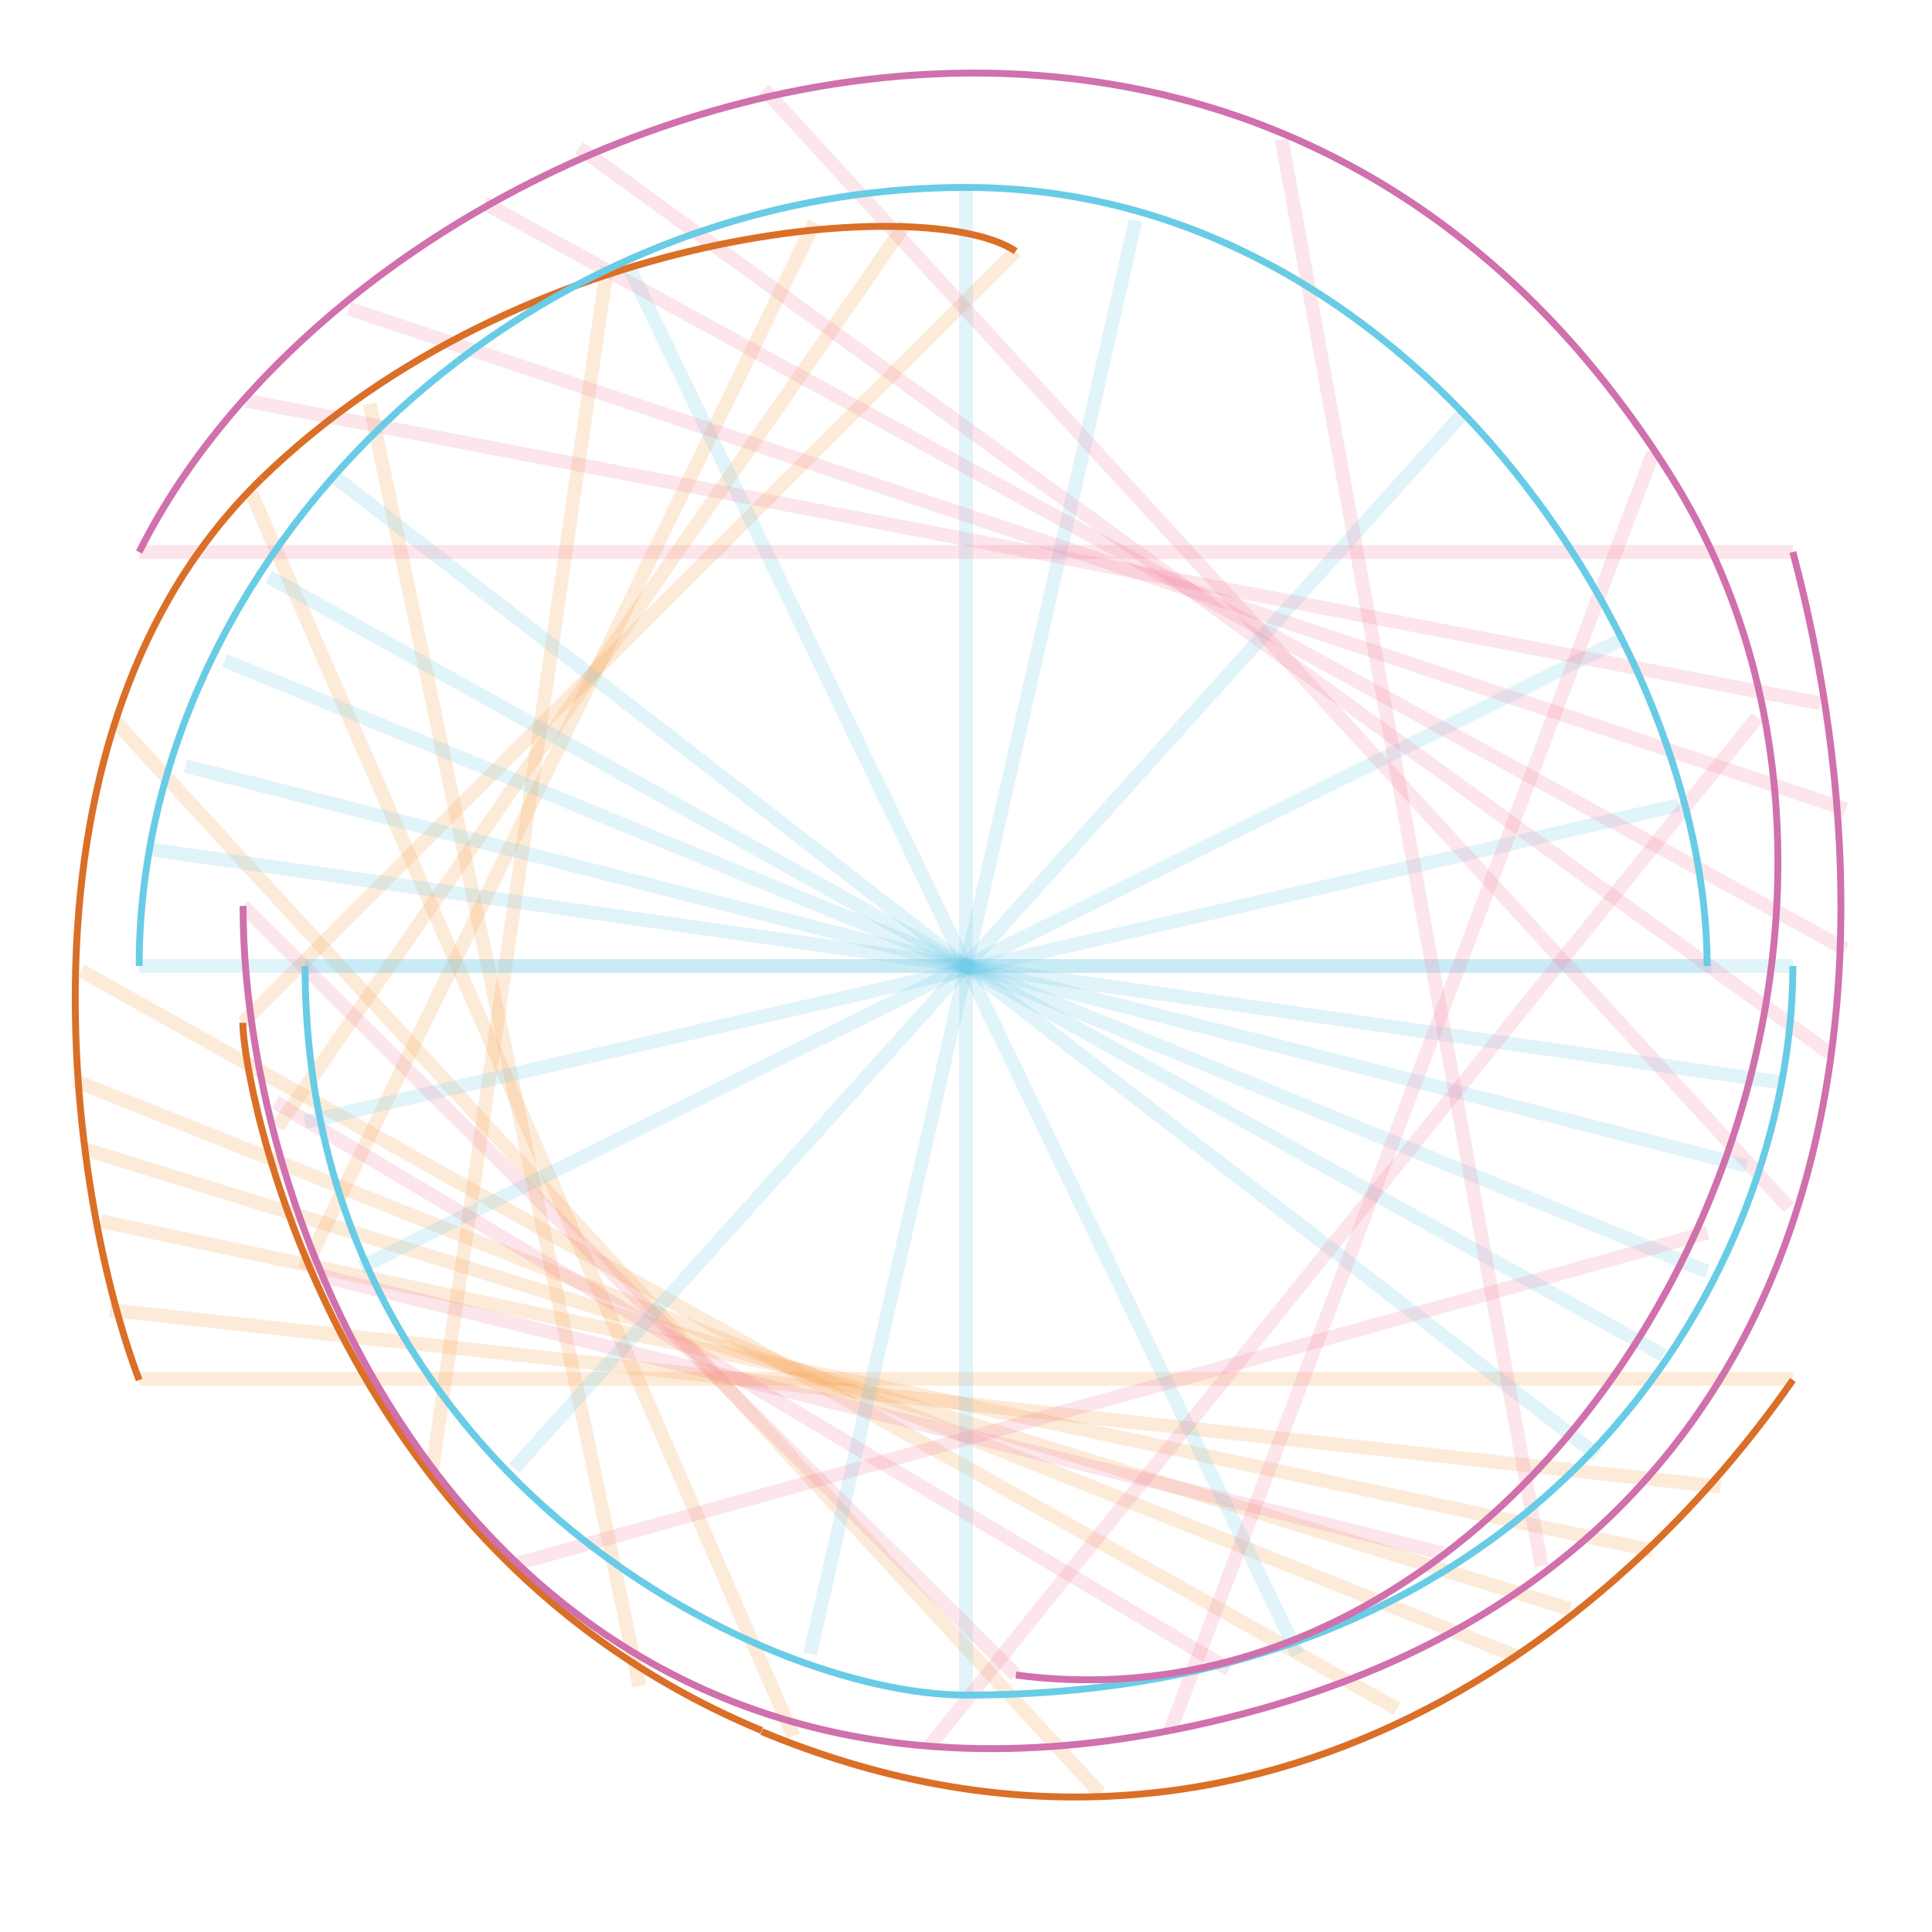 <?xml version="1.0" encoding="utf-8"?>
<!DOCTYPE svg PUBLIC "-//W3C//DTD SVG 1.1//EN" "http://www.w3.org/Graphics/SVG/1.1/DTD/svg11.dtd">
<svg version="1.1" xmlns="http://www.w3.org/2000/svg" xmlns:xlink="http://www.w3.org/1999/xlink"
   x="0px" y="0px" width="70px" height="70px"
   viewBox="0 0 70 70"
   enable-background="new 0 0 70 70"
   xml:space="preserve"
   >
<g id="Frames">
	<line opacity="0.2" fill="none" stroke="#F99E45" stroke-width="0.5" x1="5.042" y1="49.959" x2="64.959" y2="49.959"/>
	<line opacity="0.2" fill="none" stroke="#F99E45" stroke-width="0.5" x1="3.984" y1="47.463" x2="62.336" y2="53.862"/>
	<line opacity="0.2" fill="none" stroke="#F99E45" stroke-width="0.5" x1="3.649" y1="44.245" x2="59.879" y2="56.178"/>
	<line opacity="0.2" fill="none" stroke="#F99E45" stroke-width="0.5" x1="3.006" y1="41.616" x2="56.883" y2="58.302"/>
	<line opacity="0.2" fill="none" stroke="#F99E45" stroke-width="0.5" x1="2.71" y1="39.157" x2="55.018" y2="60.039"/>
	<line opacity="0.2" fill="none" stroke="#F99E45" stroke-width="0.5" x1="2.942" y1="35.169" x2="50.615" y2="61.916"/>
	<line opacity="0.2" fill="none" stroke="#F99E45" stroke-width="0.5" x1="4.126" y1="26.087" x2="39.858" y2="64.974"/>
	<line opacity="0.2" fill="none" stroke="#F99E45" stroke-width="0.5" x1="9.105" y1="17.864" x2="28.739" y2="62.892"/>
	<line opacity="0.2" fill="none" stroke="#F99E45" stroke-width="0.5" x1="13.395" y1="14.625" x2="23.165" y2="61.089"/>
	<line opacity="0.2" fill="none" stroke="#F99E45" stroke-width="0.5" x1="22.002" y1="9.646" x2="15.647" y2="53.345"/>
	<line opacity="0.2" fill="none" stroke="#F99E45" stroke-width="0.5" x1="11.03" y1="45.999" x2="29.504" y2="8.062"/>
	<line opacity="0.2" fill="none" stroke="#F99E45" stroke-width="0.5" x1="10.061" y1="40.829" x2="32.812" y2="8.108"/>
	<line opacity="0.2" fill="none" stroke="#F99E45" stroke-width="0.5" x1="8.798" y1="37.058" x2="36.8" y2="9.101"/>
	<line opacity="0.2" fill="none" stroke="#69CCE6" stroke-width="0.5" x1="11.054" y1="35" x2="62" y2="35"/>
	<line opacity="0.2" fill="none" stroke="#69CCE6" stroke-width="0.5" x1="13.068" y1="45.925" x2="58.824" y2="23.133"/>
	<line opacity="0.2" fill="none" stroke="#69CCE6" stroke-width="0.5" x1="18.625" y1="53.204" x2="53.002" y2="14.989"/>
	<line opacity="0.2" fill="none" stroke="#69CCE6" stroke-width="0.5" x1="29.349" y1="59.929" x2="41.143" y2="7.982"/>
	<line opacity="0.2" fill="none" stroke="#69CCE6" stroke-width="0.5" x1="35" y1="6.791" x2="35" y2="61.416"/>
	<line opacity="0.2" fill="none" stroke="#69CCE6" stroke-width="0.5" x1="47.023" y1="59.929" x2="22.655" y2="9.406"/>
	<line opacity="0.2" fill="none" stroke="#69CCE6" stroke-width="0.5" x1="57.871" y1="52.723" x2="12.129" y2="17.277"/>
	<line opacity="0.2" fill="none" stroke="#69CCE6" stroke-width="0.5" x1="60.262" y1="49.101" x2="9.739" y2="20.898"/>
	<line opacity="0.2" fill="none" stroke="#69CCE6" stroke-width="0.5" x1="61.854" y1="46.068" x2="8.147" y2="23.931"/>
	<line opacity="0.2" fill="none" stroke="#69CCE6" stroke-width="0.5" x1="63.277" y1="42.243" x2="6.723" y2="27.757"/>
	<line opacity="0.2" fill="none" stroke="#69CCE6" stroke-width="0.5" x1="64.461" y1="39.208" x2="5.539" y2="30.791"/>
	<line opacity="0.2" fill="none" stroke="#69CCE6" stroke-width="0.5" x1="5.042" y1="35" x2="64.959" y2="35"/>
	<line opacity="0.2" fill="none" stroke="#69CCE6" stroke-width="0.5" x1="11.054" y1="40.652" x2="60.83" y2="29.166"/>
	<line opacity="0.2" fill="none" stroke="#F27F9F" stroke-width="0.5" x1="64.959" y1="20" x2="5.042" y2="20"/>
	<line opacity="0.2" fill="none" stroke="#F27F9F" stroke-width="0.5" x1="8.921" y1="14.518" x2="65.943" y2="25.482"/>
	<line opacity="0.2" fill="none" stroke="#F27F9F" stroke-width="0.5" x1="12.652" y1="11.189" x2="66.879" y2="29.322"/>
	<line opacity="0.2" fill="none" stroke="#F27F9F" stroke-width="0.5" x1="17.552" y1="7.359" x2="66.879" y2="34.402"/>
	<line opacity="0.2" fill="none" stroke="#F27F9F" stroke-width="0.5" x1="20.985" y1="5.353" x2="66.297" y2="38.165"/>
	<line opacity="0.2" fill="none" stroke="#F27F9F" stroke-width="0.5" x1="27.685" y1="3.235" x2="64.818" y2="43.757"/>
	<line opacity="0.2" fill="none" stroke="#F27F9F" stroke-width="0.5" x1="46.438" y1="5.049" x2="55.855" y2="56.747"/>
	<line opacity="0.2" fill="none" stroke="#F27F9F" stroke-width="0.5" x1="59.893" y1="16.417" x2="42.402" y2="62.698"/>
	<line opacity="0.2" fill="none" stroke="#F27F9F" stroke-width="0.5" x1="63.662" y1="25.998" x2="33.637" y2="63.317"/>
	<line opacity="0.2" fill="none" stroke="#F27F9F" stroke-width="0.5" x1="61.873" y1="44.657" x2="18.782" y2="56.637"/>
	<line opacity="0.2" fill="none" stroke="#F27F9F" stroke-width="0.5" x1="52.248" y1="56.267" x2="11.598" y2="46.212"/>
	<line opacity="0.2" fill="none" stroke="#F27F9F" stroke-width="0.5" x1="44.53" y1="60.484" x2="9.978" y2="39.933"/>
	<line opacity="0.2" fill="none" stroke="#F27F9F" stroke-width="0.5" x1="36.808" y1="60.69" x2="8.807" y2="32.823"/>
</g>
<g id="BOTTOM_2">
	<path id="BOTTOM_B_2_1_" fill="none" stroke="#DA6F27" stroke-width="0.25" d="M27.598,62.699c-15.723-6.521-18.8-23.543-18.8-25.642"/>
	<path id="BOTTOM_A_2_1_" fill="none" stroke="#DA6F27" stroke-width="0.25" d="M9.475,17.346c9.462-9.2,24.188-10.353,27.326-8.245"/>
</g>
<g id="BOTTOM_1">
	<path id="BOTTOM_B_1_1_" fill="none" stroke="#DA6F27" stroke-width="0.25" d="M64.959,50c-7.021,10.08-20.584,19.699-37.361,12.74"/>
	<path id="BOTTOM_A_1_2_" fill="none" stroke="#DA6F27" stroke-width="0.25" d="M5.042,50C2.5,43.312,0.013,26.546,9.475,17.346"/>
</g>
<g id="MIDDLE_2">
	<path id="MIDDLE_B_2_1_" fill="none" stroke="#69CCE6" stroke-width="0.25" d="M35,61.416c-7.5,0-23.946-8.211-23.946-26.416"/>
	<path id="MIDDLE_A_2_1_" fill="none" stroke="#69CCE6" stroke-width="0.25" d="M35,6.791c16.083,0,26.853,16.702,26.853,28.209"/>
</g>
<g id="MIDDLE_1">
	<path id="MIDDLE_B_1_1_" fill="none" stroke="#69CCE6" stroke-width="0.25" d="M64.959,35c0,10.926-8.709,26.416-29.958,26.416"/>
	<path id="MIDDLE_A_1_1_" fill="none" stroke="#69CCE6" stroke-width="0.25" d="M5.042,35C5.042,20.333,18.625,6.791,35,6.791"/>
</g>
<g id="TOP_2">
	<path id="TOP_A_2_1_" fill="none" stroke="#D070AD" stroke-width="0.25" d="M60.531,17.235c11.301,18.015-3.699,46.083-23.725,43.456"/>
	<path id="TOP_B_2_1_" fill="none" stroke="#D070AD" stroke-width="0.25" d="M42.402,62.699C18.333,67.418,8.807,45.646,8.807,32.823"/>
</g>
<g id="TOP_1">
	<path id="TOP_A_1_2_" fill="none" stroke="#D070AD" stroke-width="0.25" d="M5.042,20c8.125-16.317,39.753-27.851,55.49-2.765"/>
	<path id="TOP_B_1_1_" fill="none" stroke="#D070AD" stroke-width="0.25" d="M64.959,20c4.457,16.75,1.512,37.982-22.557,42.699"/>
</g>
</svg>
